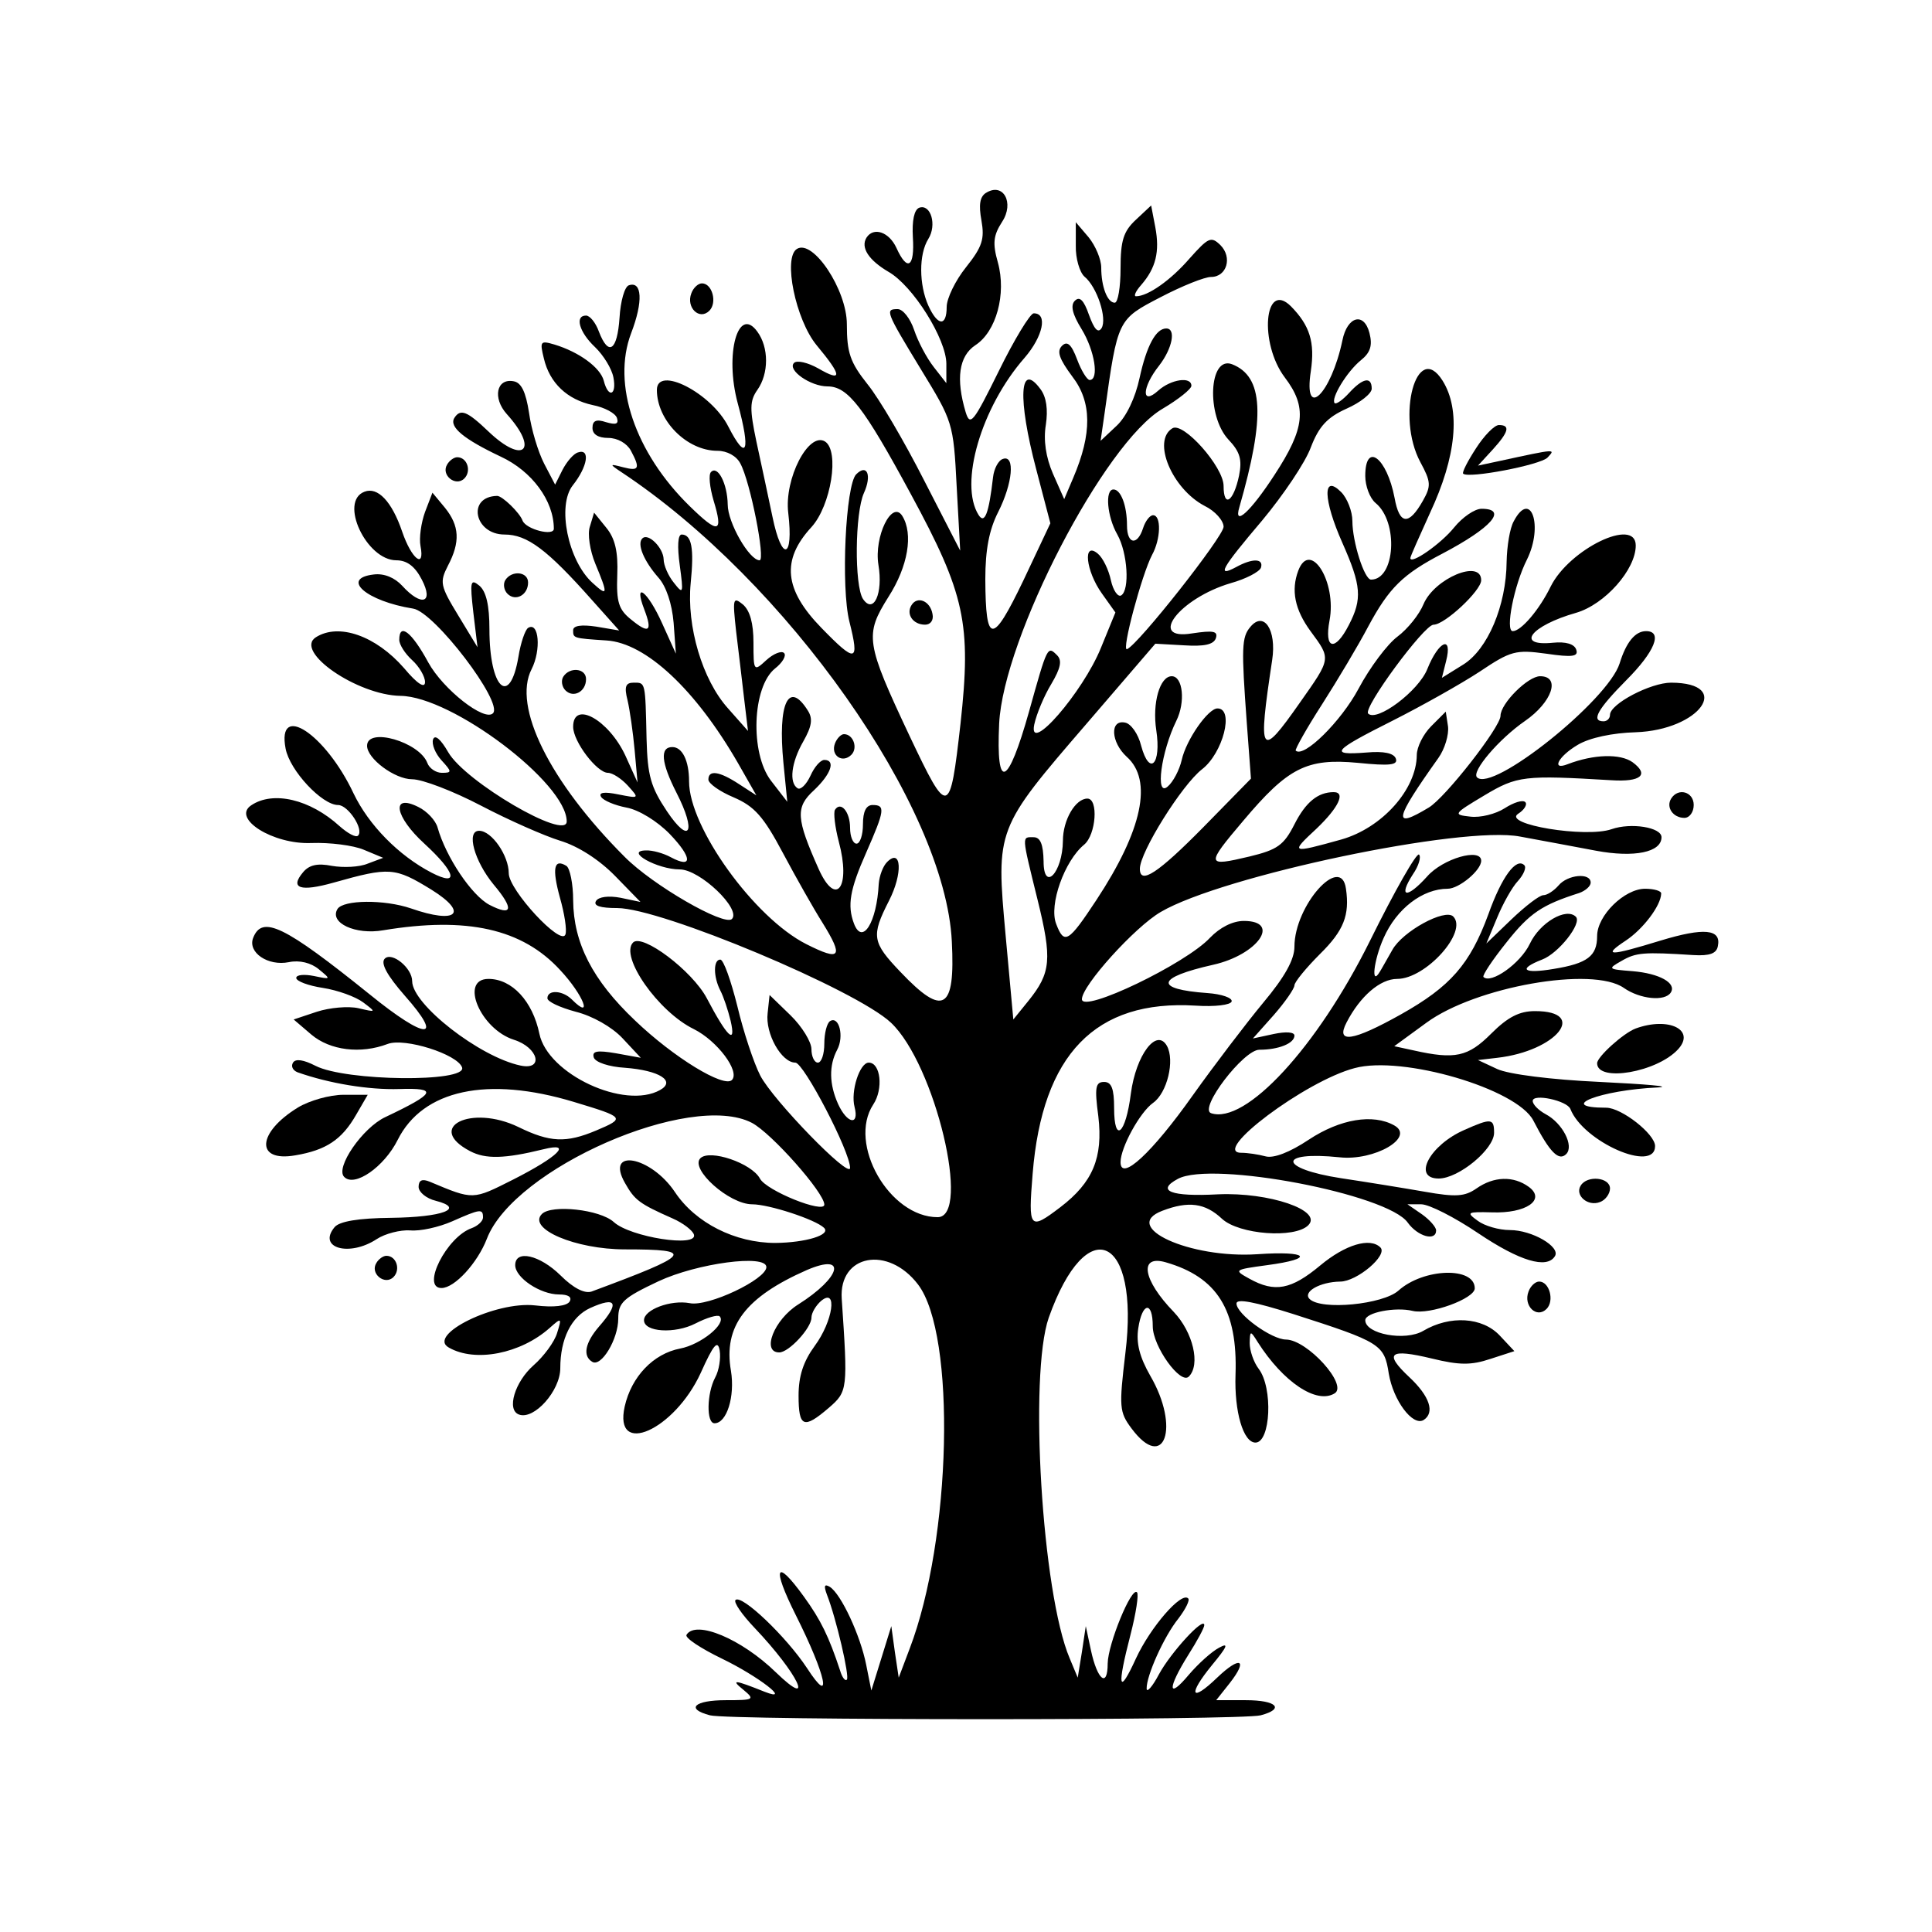 <?xml version="1.0" standalone="no"?>
<!DOCTYPE svg PUBLIC "-//W3C//DTD SVG 20010904//EN"
 "http://www.w3.org/TR/2001/REC-SVG-20010904/DTD/svg10.dtd">
<svg version="1.0" xmlns="http://www.w3.org/2000/svg"
 width="300pt" height="300pt" viewBox="0 0 300 300"
 preserveAspectRatio="xMidYMid meet">
<g transform="translate(0,300) scale(0.05,-0.05)"
fill="#000000" stroke="none">
<path d="M3062 5401 c-19 -12 -23 -37 -14 -86 10 -57 3 -81 -48 -145 -33 -41
-60 -97 -60 -123 0 -62 -28 -60 -57 4 -29 65 -30 159 0 207 27 43 8 109 -28
97 -16 -6 -23 -40 -20 -92 6 -93 -17 -108 -51 -33 -23 50 -71 66 -93 32 -19
-31 7 -70 68 -106 76 -43 180 -209 180 -286 l0 -60 -39 50 c-22 28 -49 79 -61
115 -12 36 -35 65 -51 65 -40 0 -38 -6 72 -187 99 -162 101 -166 111 -363 l11
-200 -112 218 c-61 120 -140 255 -176 299 -54 68 -64 98 -64 186 0 107 -105
265 -155 234 -44 -27 -4 -220 61 -299 80 -96 81 -116 5 -72 -32 18 -66 26 -75
17 -22 -22 51 -73 104 -73 63 0 112 -63 259 -335 168 -310 188 -402 154 -712
-33 -291 -38 -292 -158 -39 -137 291 -140 314 -66 432 61 95 78 196 43 252
-32 50 -88 -64 -74 -152 15 -89 -15 -155 -48 -106 -27 42 -25 267 3 329 25 55
10 92 -24 58 -33 -33 -48 -351 -21 -458 32 -127 20 -129 -87 -19 -116 119
-125 211 -31 313 61 67 88 237 42 266 -51 31 -127 -116 -114 -222 17 -144 -20
-153 -49 -12 -13 63 -36 169 -50 234 -21 100 -21 126 3 160 36 51 36 132 0
181 -60 83 -102 -70 -61 -222 41 -151 28 -184 -29 -73 -53 105 -222 191 -222
114 0 -95 93 -189 188 -189 30 0 59 -16 71 -39 31 -56 79 -301 60 -301 -32 0
-99 117 -99 173 -1 65 -31 123 -52 101 -8 -8 -4 -47 8 -88 31 -102 16 -106
-74 -18 -170 166 -242 379 -182 537 38 99 34 163 -7 149 -13 -4 -26 -49 -29
-101 -7 -102 -34 -121 -64 -43 -10 28 -28 50 -40 50 -36 0 -21 -52 28 -98 26
-25 52 -67 57 -94 11 -56 -16 -66 -30 -10 -11 41 -77 89 -153 112 -44 13 -46
10 -33 -43 18 -77 73 -128 152 -145 36 -7 70 -25 75 -40 6 -19 -3 -22 -34 -13
-30 10 -42 5 -42 -18 0 -20 18 -31 49 -31 29 0 58 -17 70 -39 30 -56 26 -65
-24 -52 -42 11 -43 10 -7 -14 515 -340 1008 -1041 1028 -1459 11 -213 -26
-235 -159 -95 -89 93 -92 112 -36 222 43 84 39 165 -6 120 -13 -13 -24 -43
-26 -68 -6 -120 -51 -192 -77 -123 -21 56 -13 105 38 220 58 132 60 148 20
148 -20 0 -30 -20 -30 -60 0 -33 -9 -60 -20 -60 -11 0 -20 22 -20 49 0 50 -29
84 -47 56 -5 -9 0 -53 12 -99 38 -141 -8 -205 -62 -86 -71 159 -73 193 -15
246 53 50 68 94 32 94 -12 0 -31 -22 -43 -49 -13 -28 -31 -45 -40 -39 -27 17
-20 80 18 146 26 46 30 70 14 95 -60 96 -94 23 -76 -162 l12 -121 -51 66 c-65
86 -58 291 13 348 23 18 36 40 28 48 -8 8 -33 -2 -55 -22 -39 -36 -40 -35 -40
54 0 61 -11 100 -33 119 -31 25 -32 18 -21 -83 7 -60 19 -155 25 -210 l12
-100 -62 70 c-80 89 -129 255 -116 389 11 109 3 151 -28 151 -12 0 -14 -37 -6
-95 12 -89 11 -92 -18 -55 -18 22 -32 55 -32 73 -1 36 -48 83 -66 65 -18 -17
5 -71 50 -122 24 -27 42 -81 47 -140 l7 -96 -43 95 c-45 100 -90 133 -55 42
26 -68 15 -77 -41 -31 -39 31 -46 55 -43 138 3 73 -7 114 -34 147 l-38 47 -13
-43 c-8 -23 0 -75 17 -116 40 -96 39 -103 -9 -59 -76 69 -111 240 -61 303 46
58 55 115 16 102 -14 -4 -35 -29 -48 -54 l-23 -46 -34 65 c-19 37 -40 107 -47
158 -10 65 -24 94 -48 98 -53 10 -66 -52 -21 -102 101 -112 52 -158 -57 -54
-66 63 -87 72 -106 42 -17 -28 30 -66 144 -120 97 -45 165 -137 165 -224 0
-24 -86 -2 -97 25 -9 25 -63 77 -79 77 -95 -2 -71 -120 23 -120 70 0 132 -46
272 -204 l84 -94 -71 12 c-47 7 -72 3 -72 -11 0 -25 -1 -25 104 -32 122 -8
276 -152 408 -381 l57 -100 -54 35 c-61 40 -95 45 -95 14 0 -12 35 -37 78 -55
65 -28 93 -59 154 -174 41 -77 96 -174 122 -215 67 -108 57 -121 -50 -67 -162
82 -364 363 -364 505 0 65 -21 107 -52 107 -39 0 -35 -48 13 -142 63 -123 41
-163 -30 -57 -50 75 -60 110 -63 224 -4 179 -3 175 -40 175 -25 0 -30 -12 -19
-55 7 -30 17 -100 22 -155 l9 -100 -38 84 c-52 111 -162 172 -162 89 0 -46 74
-143 108 -143 14 0 42 -18 62 -40 36 -40 36 -40 -30 -27 -44 9 -62 6 -53 -8 7
-11 42 -26 79 -33 38 -7 95 -42 134 -82 70 -73 72 -109 3 -72 -22 12 -57 22
-77 21 -68 -1 35 -59 105 -59 63 0 192 -124 162 -154 -24 -23 -246 105 -333
193 -233 233 -349 467 -289 583 30 59 23 149 -11 128 -9 -6 -23 -46 -30 -90
-27 -158 -90 -98 -90 86 0 74 -10 117 -31 135 -28 23 -30 14 -19 -83 l13 -108
-60 99 c-56 92 -58 103 -32 154 39 74 36 124 -9 180 l-39 47 -23 -60 c-12 -33
-19 -81 -14 -106 14 -73 -28 -40 -57 45 -32 94 -76 140 -117 124 -80 -30 6
-213 99 -213 33 0 58 -19 79 -60 38 -73 -1 -85 -61 -19 -23 25 -56 39 -88 35
-105 -12 -23 -83 122 -106 66 -10 281 -292 248 -325 -26 -27 -155 74 -201 158
-51 94 -90 125 -90 70 0 -15 18 -43 40 -63 22 -20 40 -51 40 -68 0 -21 -24 -6
-65 43 -88 101 -203 141 -274 96 -69 -44 129 -180 263 -182 160 -2 516 -271
516 -390 0 -61 -315 123 -368 215 -23 40 -41 56 -47 40 -5 -15 7 -44 26 -65
33 -36 33 -39 1 -39 -18 0 -39 14 -45 31 -25 65 -187 112 -187 53 0 -40 86
-104 140 -104 32 0 128 -37 214 -82 86 -45 197 -94 246 -109 56 -17 121 -59
170 -109 l79 -81 -62 13 c-37 7 -68 3 -76 -10 -9 -15 13 -22 66 -22 136 0 742
-254 850 -356 137 -129 250 -604 145 -604 -150 0 -280 228 -200 350 32 48 23
130 -14 130 -28 0 -57 -89 -44 -138 15 -59 -23 -52 -51 9 -28 62 -29 120 -3
169 22 41 6 106 -22 89 -10 -6 -18 -38 -18 -70 0 -33 -9 -59 -20 -59 -11 0
-20 19 -20 42 0 22 -29 70 -65 105 l-65 63 -6 -56 c-8 -64 43 -154 86 -154 26
0 170 -276 170 -327 0 -36 -240 211 -279 287 -20 39 -52 135 -71 215 -20 80
-43 145 -53 145 -22 0 -22 -53 0 -96 10 -19 24 -61 32 -94 18 -78 -11 -50 -74
70 -45 85 -200 202 -229 173 -42 -43 78 -215 189 -269 72 -36 144 -131 118
-158 -25 -25 -181 70 -301 185 -132 125 -191 241 -192 373 0 51 -10 100 -21
107 -39 24 -45 -8 -20 -99 14 -49 22 -100 17 -114 -13 -38 -176 138 -176 190
0 55 -53 132 -92 132 -41 0 -15 -94 45 -167 64 -76 59 -100 -13 -63 -55 29
-135 148 -161 240 -6 22 -33 51 -60 64 -86 43 -73 -30 19 -114 98 -90 109
-135 22 -90 -102 53 -195 148 -242 246 -87 185 -239 285 -211 139 13 -68 113
-175 163 -175 31 0 81 -76 62 -95 -7 -7 -32 7 -57 29 -92 84 -207 111 -275 65
-61 -41 68 -122 187 -117 57 2 130 -7 163 -21 l60 -25 -48 -18 c-26 -11 -76
-13 -111 -7 -45 9 -71 3 -90 -20 -42 -50 -8 -61 95 -32 174 49 190 48 304 -22
117 -73 79 -108 -64 -58 -82 28 -210 27 -228 -2 -26 -43 56 -81 142 -66 260
43 432 5 550 -124 72 -77 103 -158 36 -91 -29 29 -76 31 -76 4 0 -11 40 -29
88 -42 52 -13 112 -47 145 -82 l57 -61 -77 14 c-59 10 -75 7 -69 -13 5 -15 47
-29 97 -32 106 -8 159 -41 109 -69 -110 -62 -349 49 -375 175 -21 101 -85 170
-158 170 -91 0 -25 -156 79 -189 76 -24 94 -96 20 -80 -127 27 -336 190 -336
262 0 41 -63 92 -85 70 -14 -14 7 -52 62 -115 124 -140 67 -139 -109 4 -266
214 -334 247 -362 175 -17 -45 46 -88 111 -75 33 7 69 -2 93 -22 39 -32 38
-32 -15 -21 -30 6 -55 4 -55 -6 0 -10 37 -24 83 -31 45 -7 101 -27 125 -45 41
-31 41 -31 -15 -18 -31 7 -89 2 -129 -11 l-72 -24 55 -47 c58 -49 153 -61 237
-29 53 20 217 -32 231 -73 16 -47 -361 -43 -455 5 -37 19 -62 23 -70 10 -7
-11 -1 -24 14 -30 99 -35 222 -55 316 -52 122 4 113 -13 -43 -87 -71 -33 -157
-158 -128 -186 32 -33 124 31 166 115 78 156 279 199 547 118 159 -48 161 -50
69 -89 -93 -39 -143 -37 -241 11 -147 71 -291 -1 -150 -75 48 -25 106 -24 228
6 92 23 46 -23 -94 -94 -127 -64 -123 -64 -259 -7 -24 10 -35 5 -35 -16 0 -16
24 -36 53 -43 94 -24 21 -51 -138 -53 -103 -1 -161 -11 -176 -29 -54 -65 46
-93 131 -37 26 17 73 29 104 27 31 -3 89 10 130 28 88 39 96 40 96 12 0 -11
-16 -26 -35 -33 -78 -27 -158 -186 -94 -186 41 0 112 78 141 153 84 219 633
459 823 360 61 -32 225 -217 225 -254 0 -29 -180 43 -200 81 -26 48 -156 92
-185 63 -33 -33 89 -143 161 -143 52 0 196 -47 223 -73 23 -22 -57 -46 -151
-47 -125 0 -248 62 -312 158 -75 112 -218 138 -155 28 30 -53 44 -64 148 -110
32 -14 62 -37 66 -50 13 -41 -198 -8 -249 39 -43 39 -193 55 -223 25 -46 -46
104 -110 258 -110 221 0 209 -15 -104 -131 -21 -7 -56 10 -96 50 -65 64 -141
81 -141 32 0 -39 78 -91 136 -91 29 0 41 -8 33 -22 -9 -14 -49 -19 -107 -12
-123 14 -338 -92 -268 -131 82 -47 223 -19 313 61 37 33 38 32 23 -16 -8 -27
-41 -72 -73 -100 -58 -51 -85 -139 -45 -153 47 -17 128 74 128 144 0 91 34
160 93 187 82 37 92 16 27 -58 -43 -50 -51 -91 -21 -109 28 -18 81 70 81 134
0 50 15 64 125 116 120 56 335 85 335 44 0 -38 -181 -124 -238 -112 -59 11
-142 -20 -142 -53 0 -37 96 -43 160 -10 35 18 69 28 75 22 22 -23 -59 -88
-123 -100 -83 -16 -151 -87 -172 -180 -35 -158 154 -74 236 104 40 89 53 104
59 70 4 -24 -2 -62 -14 -84 -26 -49 -28 -142 -2 -142 38 0 64 83 51 163 -24
138 45 229 236 313 126 54 106 -23 -27 -107 -75 -47 -115 -149 -59 -149 30 0
100 76 100 108 0 15 14 38 30 52 52 43 37 -63 -20 -140 -35 -48 -50 -93 -50
-154 0 -99 16 -105 94 -38 59 51 59 57 40 339 -9 137 144 166 237 44 119 -156
104 -791 -26 -1131 l-34 -90 -12 80 -11 80 -31 -100 -31 -100 -16 80 c-18 91
-78 220 -113 242 -17 10 -19 3 -9 -24 29 -74 71 -255 62 -264 -5 -6 -15 7 -21
28 -35 106 -60 157 -112 229 -88 122 -101 94 -26 -56 95 -189 116 -290 35
-165 -64 97 -203 230 -222 211 -6 -7 20 -45 59 -86 136 -143 191 -259 66 -138
-106 103 -248 163 -277 116 -6 -9 44 -42 110 -74 112 -54 220 -137 133 -103
-95 38 -107 39 -66 6 36 -30 33 -32 -55 -32 -98 0 -126 -27 -49 -47 59 -16
1651 -16 1710 0 76 20 50 47 -46 47 l-92 0 42 53 c58 74 33 86 -39 17 -82 -79
-92 -54 -16 39 48 58 53 71 22 54 -23 -12 -65 -50 -94 -84 -66 -79 -67 -43 -2
61 28 44 50 85 50 93 0 29 -105 -86 -141 -153 -20 -38 -38 -58 -38 -44 -1 39
53 161 99 218 22 29 36 57 30 62 -21 22 -117 -89 -162 -186 -54 -118 -60 -92
-17 74 17 66 26 125 20 131 -17 18 -90 -160 -91 -221 0 -77 -32 -52 -52 41
l-16 75 -12 -80 -13 -80 -25 60 c-86 202 -127 880 -65 1058 118 332 283 256
238 -110 -20 -168 -19 -183 19 -234 102 -137 152 3 58 164 -33 58 -44 101 -37
147 12 81 45 86 45 6 0 -62 86 -182 112 -156 37 37 13 138 -47 201 -96 99
-109 178 -25 154 160 -46 224 -148 217 -349 -4 -115 24 -211 62 -211 47 0 55
170 10 229 -16 21 -28 57 -28 80 1 39 2 40 25 3 79 -124 183 -194 239 -159 42
26 -85 166 -151 167 -45 0 -154 79 -154 112 0 16 57 5 177 -33 271 -87 282
-94 296 -185 14 -83 74 -164 108 -144 36 23 19 74 -44 133 -80 75 -63 90 70
58 86 -21 122 -21 182 -1 l74 24 -45 48 c-54 58 -155 64 -238 15 -56 -33 -180
-10 -180 33 0 24 94 42 147 29 53 -13 193 38 193 70 0 68 -159 63 -237 -7 -48
-43 -240 -62 -276 -26 -22 22 32 53 95 54 52 0 149 82 125 106 -32 32 -109 9
-187 -56 -90 -75 -141 -85 -220 -41 -49 27 -48 28 55 42 151 20 129 45 -30 34
-210 -14 -427 85 -295 135 81 31 133 24 185 -25 53 -49 226 -62 268 -20 46 46
-122 103 -280 96 -147 -8 -194 11 -125 48 106 57 652 -47 714 -136 31 -43 88
-59 88 -24 0 10 -20 33 -44 50 l-45 31 43 0 c24 0 103 -40 177 -90 128 -86
213 -112 238 -71 18 29 -71 81 -140 81 -34 0 -79 13 -100 29 -36 26 -33 28 44
26 106 -4 169 39 115 79 -48 35 -109 33 -163 -5 -36 -25 -64 -27 -160 -10 -63
11 -180 30 -260 42 -195 30 -199 85 -5 65 108 -12 236 62 170 99 -66 37 -168
20 -265 -44 -60 -40 -110 -59 -135 -52 -22 6 -56 11 -75 11 -97 0 199 223 352
263 148 40 504 -64 555 -163 51 -99 79 -127 102 -104 25 25 -11 96 -64 124
-22 12 -40 30 -40 41 0 24 107 1 117 -25 40 -102 263 -200 263 -115 0 37 -104
119 -152 119 -158 0 -19 55 162 63 44 3 -37 10 -180 17 -154 7 -285 24 -320
40 l-60 28 60 7 c184 21 284 145 117 145 -48 0 -84 -18 -136 -70 -72 -72 -112
-81 -241 -52 l-60 13 100 73 c153 112 516 176 613 108 50 -35 128 -43 146 -14
18 29 -35 59 -119 66 -77 6 -78 7 -34 32 45 26 68 28 223 18 51 -3 72 5 76 28
11 53 -43 58 -178 17 -160 -49 -182 -49 -108 0 53 35 109 108 110 146 1 8 -22
15 -50 15 -64 0 -149 -83 -149 -147 0 -62 -30 -85 -135 -102 -94 -16 -113 -1
-36 29 51 19 125 113 105 133 -30 30 -112 -18 -143 -84 -29 -61 -121 -126
-144 -103 -4 5 28 53 72 108 72 91 110 116 226 153 19 7 35 21 35 32 0 32 -72
25 -100 -9 -14 -16 -35 -30 -47 -30 -12 0 -56 -34 -99 -75 l-78 -75 33 79 c18
44 47 96 65 115 18 20 27 42 20 49 -25 25 -70 -35 -112 -153 -57 -155 -118
-224 -271 -310 -150 -84 -204 -92 -169 -25 42 81 104 135 157 135 89 0 221
147 174 194 -26 25 -157 -46 -189 -104 -19 -33 -36 -64 -39 -68 -28 -47 -19
36 12 105 40 91 121 153 199 153 35 0 104 57 104 87 0 41 -119 7 -168 -49 -63
-70 -91 -66 -44 7 18 26 26 54 19 61 -7 8 -76 -113 -153 -269 -164 -330 -386
-570 -493 -534 -39 14 101 197 150 197 60 0 109 20 109 44 0 11 -26 13 -64 5
l-65 -14 65 73 c35 40 64 82 64 92 0 10 36 54 80 98 73 72 92 120 80 202 -15
110 -160 -52 -160 -180 0 -40 -30 -94 -97 -174 -53 -64 -152 -194 -219 -288
-126 -178 -224 -269 -224 -207 0 45 60 155 101 184 44 31 68 132 43 177 -32
57 -96 -28 -112 -148 -16 -127 -52 -157 -52 -45 0 60 -8 81 -31 81 -27 0 -30
-17 -18 -107 15 -128 -17 -205 -118 -282 -96 -73 -100 -68 -86 104 30 371 195
541 506 522 60 -4 109 2 112 13 3 11 -31 23 -75 26 -167 12 -160 48 18 88 138
31 212 136 95 136 -35 0 -74 -20 -105 -52 -75 -81 -398 -236 -398 -191 0 42
164 224 245 271 191 112 936 269 1116 234 66 -12 172 -32 236 -44 118 -22 203
-5 203 42 0 31 -95 46 -155 25 -80 -28 -341 15 -290 48 19 12 29 29 22 36 -8
8 -36 -1 -64 -19 -28 -18 -76 -30 -107 -26 -54 6 -53 8 44 66 102 61 124 63
394 47 92 -6 119 17 66 56 -38 27 -120 25 -201 -6 -53 -21 -30 24 31 60 37 22
108 37 180 39 199 7 304 153 110 154 -64 0 -190 -66 -190 -100 0 -11 -9 -20
-20 -20 -40 0 -18 38 70 127 89 89 115 153 62 153 -34 0 -62 -35 -82 -100 -36
-115 -395 -402 -443 -354 -18 18 68 119 149 175 84 58 112 139 47 139 -38 0
-123 -85 -123 -123 0 -35 -172 -255 -223 -285 -113 -68 -108 -40 30 154 20 28
33 72 30 98 l-7 46 -45 -45 c-25 -25 -45 -65 -45 -90 -1 -107 -108 -226 -234
-262 -158 -44 -160 -43 -77 34 68 65 91 113 53 113 -49 0 -87 -31 -122 -100
-33 -65 -53 -79 -140 -100 -135 -32 -136 -27 -19 111 139 165 197 195 356 180
99 -10 125 -7 118 13 -6 17 -37 24 -92 19 -117 -9 -105 5 82 99 91 46 212 114
270 152 97 65 112 69 207 56 82 -12 101 -9 93 13 -6 17 -32 25 -72 21 -119
-12 -69 53 72 93 89 26 185 134 185 209 0 89 -206 -11 -264 -127 -35 -72 -92
-139 -118 -139 -24 0 4 143 44 222 52 105 12 220 -41 119 -12 -21 -21 -77 -22
-125 -1 -137 -59 -273 -135 -320 l-66 -41 13 52 c21 82 -23 63 -58 -24 -27
-69 -157 -166 -184 -139 -17 17 174 276 203 276 35 0 148 106 148 138 0 67
-145 6 -179 -74 -13 -32 -49 -77 -81 -101 -31 -23 -86 -96 -121 -162 -54 -101
-170 -216 -195 -192 -3 3 33 68 82 144 48 75 113 184 143 241 65 121 108 163
231 227 152 80 204 139 121 139 -21 0 -59 -26 -85 -58 -41 -51 -136 -117 -136
-95 0 5 28 67 61 140 82 175 96 320 39 411 -80 127 -145 -111 -69 -253 33 -61
34 -74 8 -120 -44 -78 -73 -75 -88 9 -24 125 -91 176 -91 68 0 -31 14 -69 32
-84 72 -59 61 -238 -14 -238 -21 0 -58 118 -58 182 0 30 -16 71 -35 90 -58 58
-56 -23 4 -158 59 -133 62 -174 20 -255 -43 -84 -77 -76 -60 14 23 120 -60
252 -97 155 -23 -61 -11 -121 38 -188 64 -87 65 -83 -33 -222 -124 -177 -131
-165 -86 133 14 93 -26 153 -68 102 -27 -32 -28 -64 -11 -297 l13 -174 -148
-151 c-140 -142 -197 -180 -197 -129 0 52 131 261 193 309 65 50 101 189 48
189 -29 0 -97 -97 -111 -160 -7 -31 -27 -69 -44 -83 -39 -33 -20 108 27 204
29 58 21 139 -14 139 -37 0 -61 -83 -48 -168 16 -106 -21 -144 -47 -48 -9 37
-32 69 -50 72 -48 10 -44 -61 5 -106 82 -73 49 -228 -94 -445 -87 -132 -100
-140 -125 -74 -23 59 26 196 87 246 37 31 45 143 10 143 -37 0 -76 -66 -76
-131 -1 -99 -60 -161 -60 -64 -1 53 -10 75 -31 75 -37 0 -38 10 12 -193 46
-186 42 -228 -28 -315 l-47 -58 -24 262 c-30 330 -30 330 251 656 l214 249 89
-5 c62 -4 92 2 99 22 7 22 -7 25 -74 15 -140 -23 -39 109 120 156 47 13 89 35
94 48 9 29 -26 30 -77 2 -62 -33 -47 -6 81 145 65 78 134 180 151 227 25 65
51 93 111 120 43 19 78 47 78 62 0 39 -28 33 -70 -13 -20 -22 -40 -36 -45 -32
-13 14 38 98 81 133 30 24 37 46 27 85 -17 66 -69 52 -84 -23 -35 -167 -122
-251 -98 -95 13 89 -3 141 -62 201 -83 82 -99 -115 -19 -221 70 -92 63 -158
-32 -303 -74 -114 -128 -163 -109 -100 81 282 75 406 -23 444 -72 27 -80 -160
-11 -234 36 -38 43 -62 33 -112 -17 -81 -48 -102 -48 -32 0 59 -125 200 -159
179 -64 -39 -1 -188 100 -241 33 -16 59 -46 59 -65 -1 -31 -265 -366 -300
-380 -18 -7 46 232 78 293 27 49 29 123 3 123 -10 0 -24 -18 -31 -40 -18 -56
-50 -50 -50 8 0 62 -19 112 -42 112 -27 0 -20 -84 12 -140 32 -57 39 -172 12
-189 -10 -6 -25 15 -32 47 -7 33 -25 70 -41 83 -47 39 -37 -54 13 -124 l42
-59 -45 -110 c-56 -138 -227 -335 -207 -238 7 33 31 90 53 126 29 49 34 73 18
89 -30 30 -30 30 -87 -174 -66 -235 -103 -251 -93 -38 13 266 327 873 508 978
49 29 89 61 89 71 0 30 -64 20 -103 -15 -53 -48 -51 10 3 78 41 53 53 115 22
115 -32 0 -61 -53 -83 -154 -13 -61 -41 -120 -71 -148 l-50 -47 13 90 c40 288
40 287 173 356 67 35 137 63 157 63 49 0 67 61 29 99 -29 28 -37 24 -96 -42
-58 -67 -129 -117 -166 -117 -8 0 -1 16 16 35 46 53 58 104 44 179 l-13 68
-47 -44 c-39 -36 -48 -65 -48 -151 0 -59 -8 -107 -18 -107 -23 0 -42 50 -42
109 0 26 -18 68 -39 94 l-40 47 0 -73 c-1 -39 12 -83 27 -96 39 -32 71 -130
53 -160 -11 -17 -23 -3 -39 41 -16 46 -29 59 -44 44 -14 -14 -8 -41 21 -88 41
-67 55 -158 25 -158 -8 0 -26 29 -39 64 -18 48 -31 58 -47 42 -17 -17 -8 -41
32 -95 61 -79 62 -177 3 -315 l-28 -66 -35 79 c-22 51 -30 104 -22 152 7 47 2
86 -17 111 -65 88 -71 -29 -13 -249 l44 -168 -84 -178 c-96 -200 -117 -200
-118 4 0 92 12 154 40 209 45 89 53 178 15 165 -14 -4 -28 -30 -31 -57 -13
-113 -26 -147 -45 -117 -61 97 8 334 143 488 57 66 73 139 28 138 -11 -1 -60
-81 -108 -179 -79 -160 -89 -173 -103 -128 -31 104 -21 174 30 208 65 42 97
159 70 257 -17 60 -14 84 13 126 39 59 4 124 -50 90z"/>
<path d="M2147 5089 c-17 -44 25 -85 56 -54 25 25 9 85 -23 85 -12 0 -27 -14
-33 -31z"/>
<path d="M4584 4608 c-26 -40 -44 -75 -40 -79 16 -16 240 27 262 50 25 27 29
28 -146 -10 l-70 -15 45 49 c51 56 56 77 20 77 -14 0 -46 -33 -71 -72z"/>
<path d="M1389 4558 c-21 -33 26 -71 53 -44 23 23 9 66 -22 66 -10 0 -24 -10
-31 -22z"/>
<path d="M1569 4198 c-7 -12 -4 -31 7 -42 25 -25 64 -4 64 35 0 34 -51 39 -71
7z"/>
<path d="M2831 4121 c-18 -28 4 -61 42 -61 17 0 27 14 23 33 -7 41 -47 57 -65
28z"/>
<path d="M1749 3898 c-7 -12 -4 -31 7 -42 25 -25 64 -4 64 35 0 34 -51 39 -71
7z"/>
<path d="M2593 3691 c-14 -37 23 -63 51 -35 21 21 6 64 -23 64 -9 0 -22 -13
-28 -29z"/>
<path d="M5190 3520 c-17 -27 6 -60 41 -60 16 0 29 18 29 40 0 41 -48 55 -70
20z"/>
<path d="M5080 2806 c-38 -14 -120 -88 -120 -108 0 -60 187 -28 252 44 54 60
-30 101 -132 64z"/>
<path d="M926 2561 c-128 -78 -134 -171 -9 -149 96 16 145 49 189 126 l36 62
-76 0 c-42 0 -105 -18 -140 -39z"/>
<path d="M4548 2491 c-108 -47 -163 -151 -80 -151 62 0 172 91 172 142 0 45
-9 46 -92 9z"/>
<path d="M4909 2318 c-19 -30 22 -66 60 -51 17 6 31 26 31 42 0 35 -71 42 -91
9z"/>
<path d="M1169 2078 c-21 -33 26 -71 53 -44 23 23 9 66 -22 66 -10 0 -24 -10
-31 -22z"/>
<path d="M4747 1989 c-17 -44 25 -85 56 -54 25 25 9 85 -23 85 -12 0 -27 -14
-33 -31z"/>
</g>
</svg>
